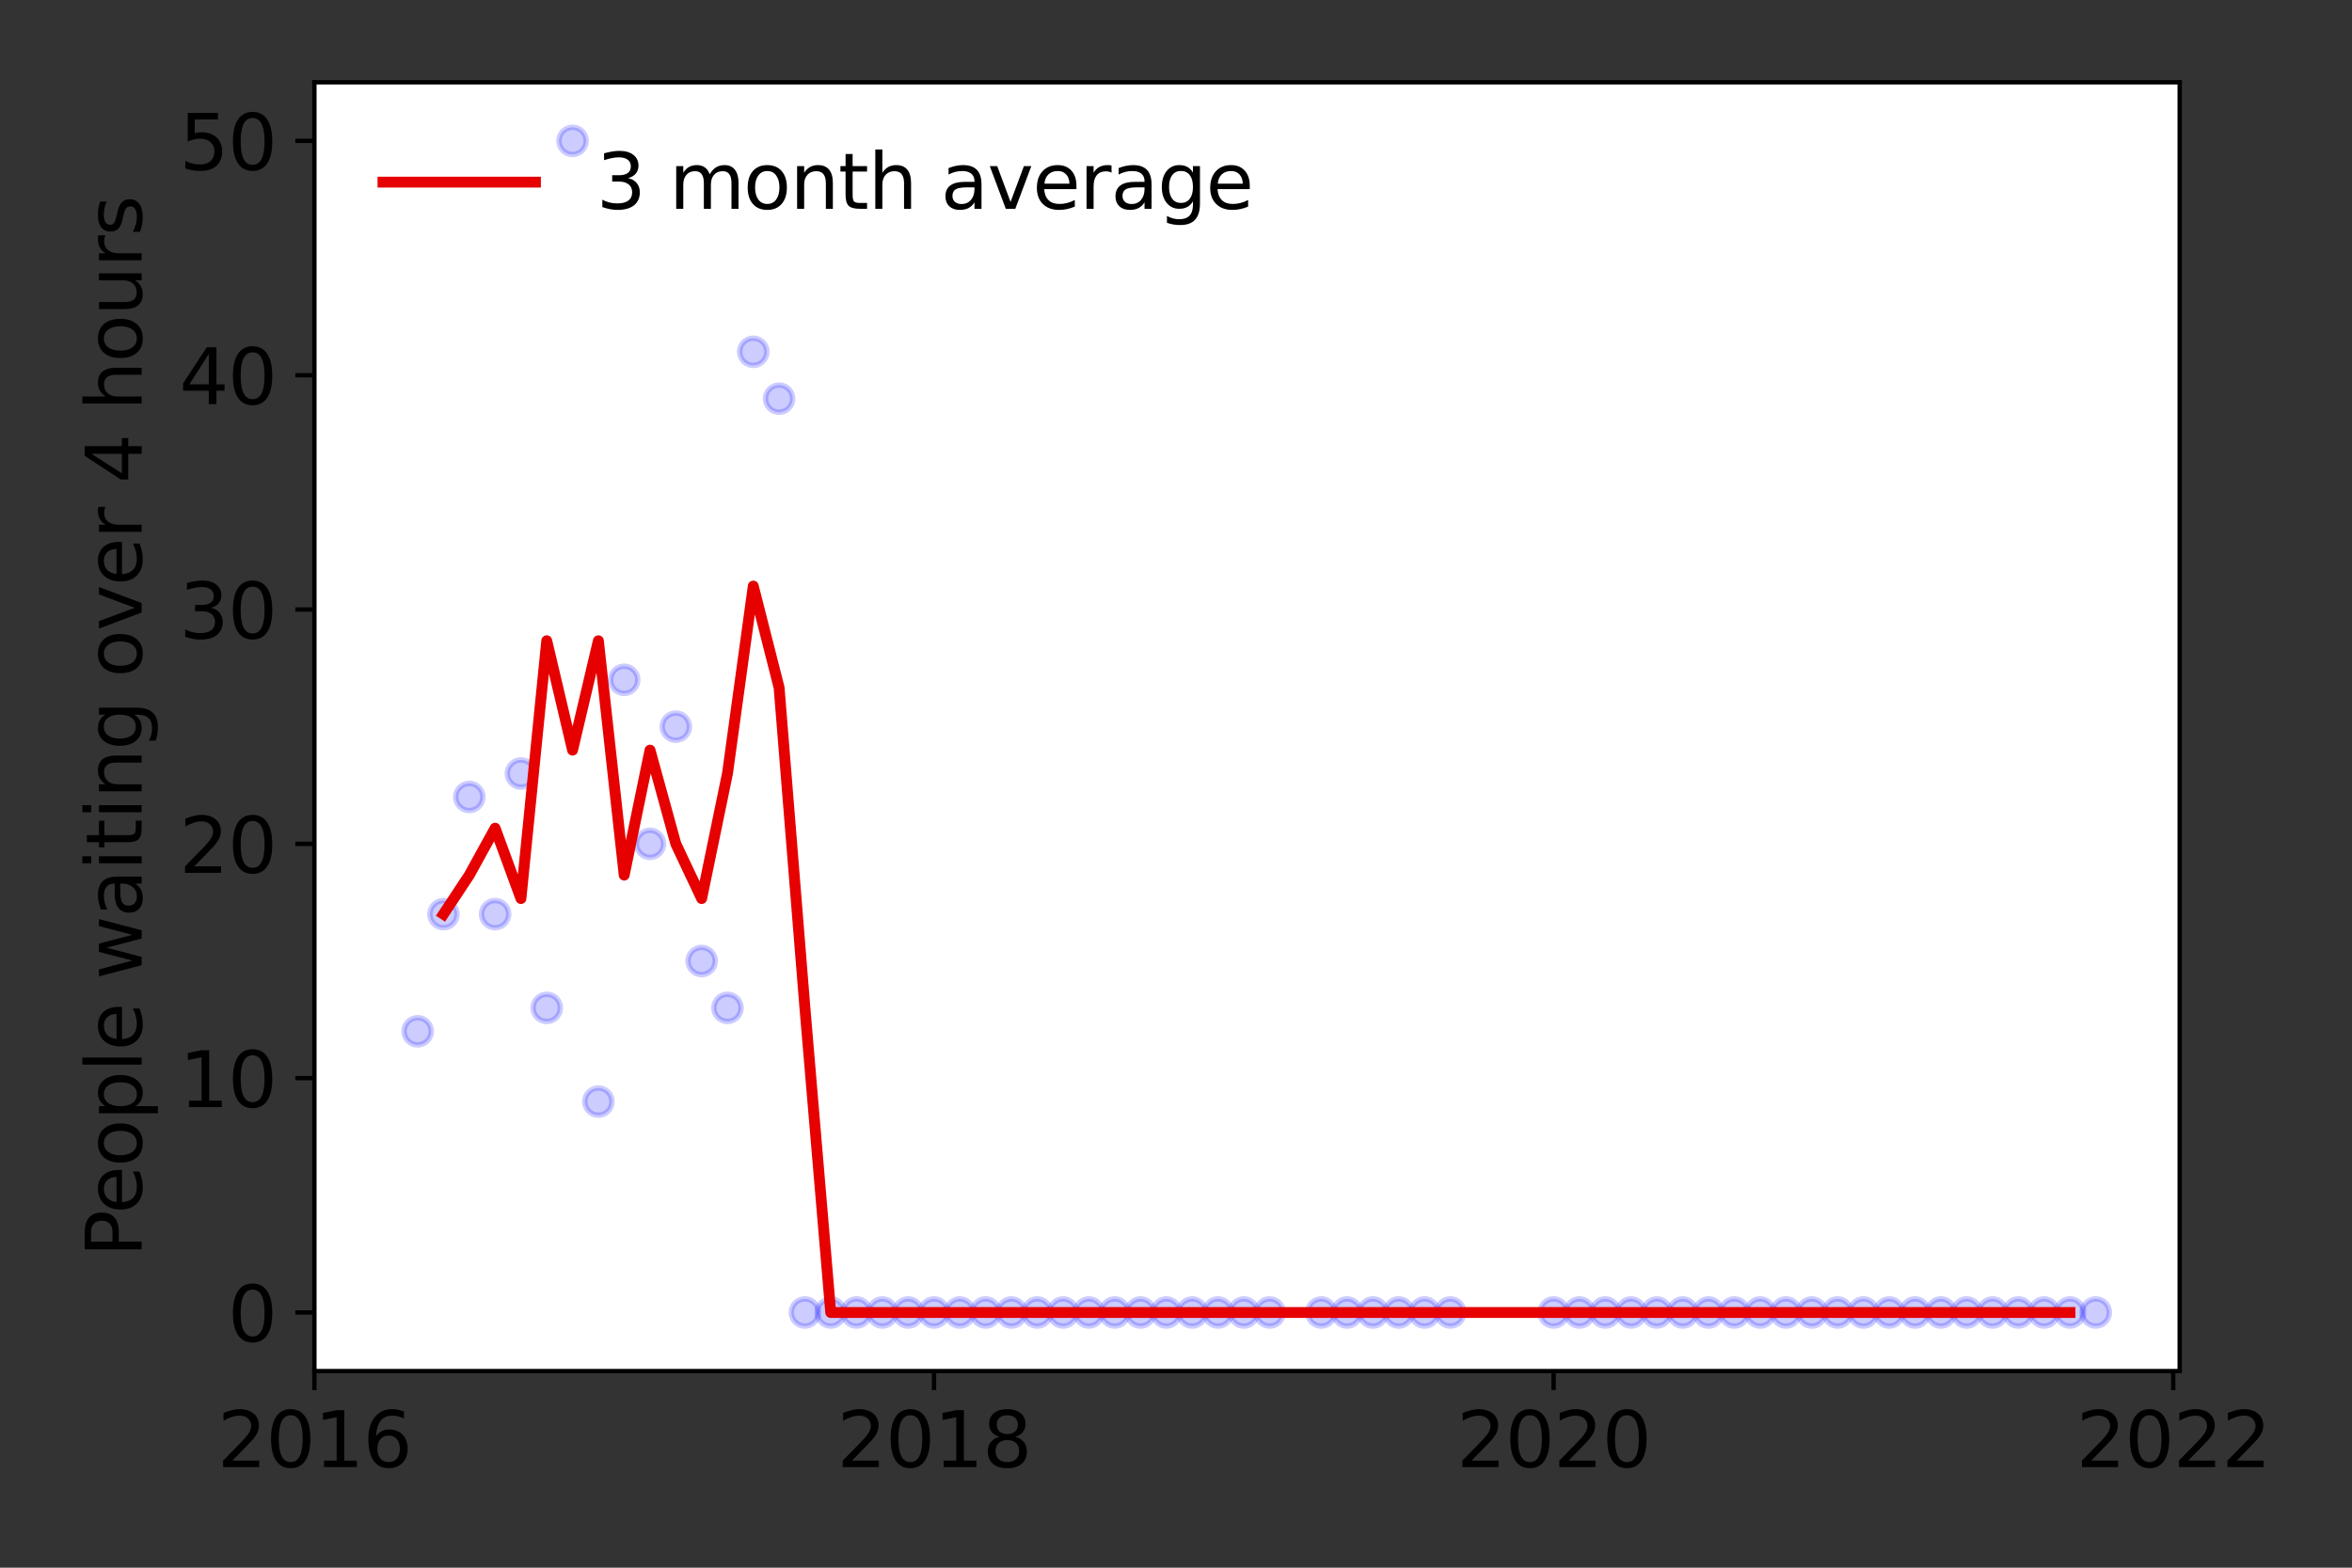 <?xml version="1.0" encoding="utf-8" standalone="no"?>
<!DOCTYPE svg PUBLIC "-//W3C//DTD SVG 1.1//EN"
  "http://www.w3.org/Graphics/SVG/1.1/DTD/svg11.dtd">
<svg height="288pt" version="1.1" viewBox="0 0 432 288" width="432pt" xmlns="http://www.w3.org/2000/svg" xmlns:xlink="http://www.w3.org/1999/xlink">
 <rect x="0" y="0" width="432" height="288" fill="#333333" stroke="none"/>
 <defs>
  <style type="text/css">*{stroke-linecap:butt;stroke-linejoin:round;}</style>
 </defs>
 <g id="figure_1">
  <g id="patch_1">
   <path d="M 0 288 
L 432 288 
L 432 0 
L 0 0 
z
" style="fill:none;"/>
  </g>
  <g id="axes_1">
   <g id="patch_2">
    <path d="M 57.745 251.88 
L 400.351 251.88 
L 400.351 15.12 
L 57.745 15.12 
z
" style="fill:#ffffff;"/>
   </g>
   <g id="matplotlib.axis_1">
    <g id="xtick_1">
     <g id="line2d_1">
      <defs>
       <path d="M 0 0 
L 0 3.5 
" id="m1663e49f77" style="stroke:#000000;stroke-width:0.8;"/>
      </defs>
      <g>
       <use style="stroke:#000000;stroke-width:0.8;" x="57.745" xlink:href="#m1663e49f77" y="251.88"/>
      </g>
     </g>
     <g id="text_1">
      <!-- 2016 -->
      <g transform="translate(39.93 269.518)scale(0.14 -0.14)">
       <defs>
        <path d="M 1228 531 
L 3431 531 
L 3431 0 
L 469 0 
L 469 531 
Q 828 903 1448 1529 
Q 2069 2156 2228 2338 
Q 2531 2678 2651 2914 
Q 2772 3150 2772 3378 
Q 2772 3750 2511 3984 
Q 2250 4219 1831 4219 
Q 1534 4219 1204 4116 
Q 875 4013 500 3803 
L 500 4441 
Q 881 4594 1212 4672 
Q 1544 4750 1819 4750 
Q 2544 4750 2975 4387 
Q 3406 4025 3406 3419 
Q 3406 3131 3298 2873 
Q 3191 2616 2906 2266 
Q 2828 2175 2409 1742 
Q 1991 1309 1228 531 
z
" id="DejaVuSans-32" transform="scale(0.016)"/>
        <path d="M 2034 4250 
Q 1547 4250 1301 3770 
Q 1056 3291 1056 2328 
Q 1056 1369 1301 889 
Q 1547 409 2034 409 
Q 2525 409 2770 889 
Q 3016 1369 3016 2328 
Q 3016 3291 2770 3770 
Q 2525 4250 2034 4250 
z
M 2034 4750 
Q 2819 4750 3233 4129 
Q 3647 3509 3647 2328 
Q 3647 1150 3233 529 
Q 2819 -91 2034 -91 
Q 1250 -91 836 529 
Q 422 1150 422 2328 
Q 422 3509 836 4129 
Q 1250 4750 2034 4750 
z
" id="DejaVuSans-30" transform="scale(0.016)"/>
        <path d="M 794 531 
L 1825 531 
L 1825 4091 
L 703 3866 
L 703 4441 
L 1819 4666 
L 2450 4666 
L 2450 531 
L 3481 531 
L 3481 0 
L 794 0 
L 794 531 
z
" id="DejaVuSans-31" transform="scale(0.016)"/>
        <path d="M 2113 2584 
Q 1688 2584 1439 2293 
Q 1191 2003 1191 1497 
Q 1191 994 1439 701 
Q 1688 409 2113 409 
Q 2538 409 2786 701 
Q 3034 994 3034 1497 
Q 3034 2003 2786 2293 
Q 2538 2584 2113 2584 
z
M 3366 4563 
L 3366 3988 
Q 3128 4100 2886 4159 
Q 2644 4219 2406 4219 
Q 1781 4219 1451 3797 
Q 1122 3375 1075 2522 
Q 1259 2794 1537 2939 
Q 1816 3084 2150 3084 
Q 2853 3084 3261 2657 
Q 3669 2231 3669 1497 
Q 3669 778 3244 343 
Q 2819 -91 2113 -91 
Q 1303 -91 875 529 
Q 447 1150 447 2328 
Q 447 3434 972 4092 
Q 1497 4750 2381 4750 
Q 2619 4750 2861 4703 
Q 3103 4656 3366 4563 
z
" id="DejaVuSans-36" transform="scale(0.016)"/>
       </defs>
       <use xlink:href="#DejaVuSans-32"/>
       <use x="63.623" xlink:href="#DejaVuSans-30"/>
       <use x="127.246" xlink:href="#DejaVuSans-31"/>
       <use x="190.869" xlink:href="#DejaVuSans-36"/>
      </g>
     </g>
    </g>
    <g id="xtick_2">
     <g id="line2d_2">
      <g>
       <use style="stroke:#000000;stroke-width:0.8;" x="171.552" xlink:href="#m1663e49f77" y="251.88"/>
      </g>
     </g>
     <g id="text_2">
      <!-- 2018 -->
      <g transform="translate(153.737 269.518)scale(0.14 -0.14)">
       <defs>
        <path d="M 2034 2216 
Q 1584 2216 1326 1975 
Q 1069 1734 1069 1313 
Q 1069 891 1326 650 
Q 1584 409 2034 409 
Q 2484 409 2743 651 
Q 3003 894 3003 1313 
Q 3003 1734 2745 1975 
Q 2488 2216 2034 2216 
z
M 1403 2484 
Q 997 2584 770 2862 
Q 544 3141 544 3541 
Q 544 4100 942 4425 
Q 1341 4750 2034 4750 
Q 2731 4750 3128 4425 
Q 3525 4100 3525 3541 
Q 3525 3141 3298 2862 
Q 3072 2584 2669 2484 
Q 3125 2378 3379 2068 
Q 3634 1759 3634 1313 
Q 3634 634 3220 271 
Q 2806 -91 2034 -91 
Q 1263 -91 848 271 
Q 434 634 434 1313 
Q 434 1759 690 2068 
Q 947 2378 1403 2484 
z
M 1172 3481 
Q 1172 3119 1398 2916 
Q 1625 2713 2034 2713 
Q 2441 2713 2670 2916 
Q 2900 3119 2900 3481 
Q 2900 3844 2670 4047 
Q 2441 4250 2034 4250 
Q 1625 4250 1398 4047 
Q 1172 3844 1172 3481 
z
" id="DejaVuSans-38" transform="scale(0.016)"/>
       </defs>
       <use xlink:href="#DejaVuSans-32"/>
       <use x="63.623" xlink:href="#DejaVuSans-30"/>
       <use x="127.246" xlink:href="#DejaVuSans-31"/>
       <use x="190.869" xlink:href="#DejaVuSans-38"/>
      </g>
     </g>
    </g>
    <g id="xtick_3">
     <g id="line2d_3">
      <g>
       <use style="stroke:#000000;stroke-width:0.8;" x="285.359" xlink:href="#m1663e49f77" y="251.88"/>
      </g>
     </g>
     <g id="text_3">
      <!-- 2020 -->
      <g transform="translate(267.544 269.518)scale(0.14 -0.14)">
       <use xlink:href="#DejaVuSans-32"/>
       <use x="63.623" xlink:href="#DejaVuSans-30"/>
       <use x="127.246" xlink:href="#DejaVuSans-32"/>
       <use x="190.869" xlink:href="#DejaVuSans-30"/>
      </g>
     </g>
    </g>
    <g id="xtick_4">
     <g id="line2d_4">
      <g>
       <use style="stroke:#000000;stroke-width:0.8;" x="399.165" xlink:href="#m1663e49f77" y="251.88"/>
      </g>
     </g>
     <g id="text_4">
      <!-- 2022 -->
      <g transform="translate(381.35 269.518)scale(0.14 -0.14)">
       <use xlink:href="#DejaVuSans-32"/>
       <use x="63.623" xlink:href="#DejaVuSans-30"/>
       <use x="127.246" xlink:href="#DejaVuSans-32"/>
       <use x="190.869" xlink:href="#DejaVuSans-32"/>
      </g>
     </g>
    </g>
   </g>
   <g id="matplotlib.axis_2">
    <g id="ytick_1">
     <g id="line2d_5">
      <defs>
       <path d="M 0 0 
L -3.5 0 
" id="mc067709b48" style="stroke:#000000;stroke-width:0.8;"/>
      </defs>
      <g>
       <use style="stroke:#000000;stroke-width:0.8;" x="57.745" xlink:href="#mc067709b48" y="241.118"/>
      </g>
     </g>
     <g id="text_5">
      <!-- 0 -->
      <g transform="translate(41.837 246.437)scale(0.14 -0.14)">
       <use xlink:href="#DejaVuSans-30"/>
      </g>
     </g>
    </g>
    <g id="ytick_2">
     <g id="line2d_6">
      <g>
       <use style="stroke:#000000;stroke-width:0.8;" x="57.745" xlink:href="#mc067709b48" y="198.071"/>
      </g>
     </g>
     <g id="text_6">
      <!-- 10 -->
      <g transform="translate(32.93 203.39)scale(0.14 -0.14)">
       <use xlink:href="#DejaVuSans-31"/>
       <use x="63.623" xlink:href="#DejaVuSans-30"/>
      </g>
     </g>
    </g>
    <g id="ytick_3">
     <g id="line2d_7">
      <g>
       <use style="stroke:#000000;stroke-width:0.8;" x="57.745" xlink:href="#mc067709b48" y="155.024"/>
      </g>
     </g>
     <g id="text_7">
      <!-- 20 -->
      <g transform="translate(32.93 160.343)scale(0.14 -0.14)">
       <use xlink:href="#DejaVuSans-32"/>
       <use x="63.623" xlink:href="#DejaVuSans-30"/>
      </g>
     </g>
    </g>
    <g id="ytick_4">
     <g id="line2d_8">
      <g>
       <use style="stroke:#000000;stroke-width:0.8;" x="57.745" xlink:href="#mc067709b48" y="111.976"/>
      </g>
     </g>
     <g id="text_8">
      <!-- 30 -->
      <g transform="translate(32.93 117.295)scale(0.14 -0.14)">
       <defs>
        <path d="M 2597 2516 
Q 3050 2419 3304 2112 
Q 3559 1806 3559 1356 
Q 3559 666 3084 287 
Q 2609 -91 1734 -91 
Q 1441 -91 1130 -33 
Q 819 25 488 141 
L 488 750 
Q 750 597 1062 519 
Q 1375 441 1716 441 
Q 2309 441 2620 675 
Q 2931 909 2931 1356 
Q 2931 1769 2642 2001 
Q 2353 2234 1838 2234 
L 1294 2234 
L 1294 2753 
L 1863 2753 
Q 2328 2753 2575 2939 
Q 2822 3125 2822 3475 
Q 2822 3834 2567 4026 
Q 2313 4219 1838 4219 
Q 1578 4219 1281 4162 
Q 984 4106 628 3988 
L 628 4550 
Q 988 4650 1302 4700 
Q 1616 4750 1894 4750 
Q 2613 4750 3031 4423 
Q 3450 4097 3450 3541 
Q 3450 3153 3228 2886 
Q 3006 2619 2597 2516 
z
" id="DejaVuSans-33" transform="scale(0.016)"/>
       </defs>
       <use xlink:href="#DejaVuSans-33"/>
       <use x="63.623" xlink:href="#DejaVuSans-30"/>
      </g>
     </g>
    </g>
    <g id="ytick_5">
     <g id="line2d_9">
      <g>
       <use style="stroke:#000000;stroke-width:0.8;" x="57.745" xlink:href="#mc067709b48" y="68.929"/>
      </g>
     </g>
     <g id="text_9">
      <!-- 40 -->
      <g transform="translate(32.93 74.248)scale(0.14 -0.14)">
       <defs>
        <path d="M 2419 4116 
L 825 1625 
L 2419 1625 
L 2419 4116 
z
M 2253 4666 
L 3047 4666 
L 3047 1625 
L 3713 1625 
L 3713 1100 
L 3047 1100 
L 3047 0 
L 2419 0 
L 2419 1100 
L 313 1100 
L 313 1709 
L 2253 4666 
z
" id="DejaVuSans-34" transform="scale(0.016)"/>
       </defs>
       <use xlink:href="#DejaVuSans-34"/>
       <use x="63.623" xlink:href="#DejaVuSans-30"/>
      </g>
     </g>
    </g>
    <g id="ytick_6">
     <g id="line2d_10">
      <g>
       <use style="stroke:#000000;stroke-width:0.8;" x="57.745" xlink:href="#mc067709b48" y="25.882"/>
      </g>
     </g>
     <g id="text_10">
      <!-- 50 -->
      <g transform="translate(32.93 31.201)scale(0.14 -0.14)">
       <defs>
        <path d="M 691 4666 
L 3169 4666 
L 3169 4134 
L 1269 4134 
L 1269 2991 
Q 1406 3038 1543 3061 
Q 1681 3084 1819 3084 
Q 2600 3084 3056 2656 
Q 3513 2228 3513 1497 
Q 3513 744 3044 326 
Q 2575 -91 1722 -91 
Q 1428 -91 1123 -41 
Q 819 9 494 109 
L 494 744 
Q 775 591 1075 516 
Q 1375 441 1709 441 
Q 2250 441 2565 725 
Q 2881 1009 2881 1497 
Q 2881 1984 2565 2268 
Q 2250 2553 1709 2553 
Q 1456 2553 1204 2497 
Q 953 2441 691 2322 
L 691 4666 
z
" id="DejaVuSans-35" transform="scale(0.016)"/>
       </defs>
       <use xlink:href="#DejaVuSans-35"/>
       <use x="63.623" xlink:href="#DejaVuSans-30"/>
      </g>
     </g>
    </g>
    <g id="text_11">
     <!-- People waiting over 4 hours -->
     <g transform="translate(26.018 230.925)rotate(-90)scale(0.14 -0.14)">
      <defs>
       <path d="M 1259 4147 
L 1259 2394 
L 2053 2394 
Q 2494 2394 2734 2622 
Q 2975 2850 2975 3272 
Q 2975 3691 2734 3919 
Q 2494 4147 2053 4147 
L 1259 4147 
z
M 628 4666 
L 2053 4666 
Q 2838 4666 3239 4311 
Q 3641 3956 3641 3272 
Q 3641 2581 3239 2228 
Q 2838 1875 2053 1875 
L 1259 1875 
L 1259 0 
L 628 0 
L 628 4666 
z
" id="DejaVuSans-50" transform="scale(0.016)"/>
       <path d="M 3597 1894 
L 3597 1613 
L 953 1613 
Q 991 1019 1311 708 
Q 1631 397 2203 397 
Q 2534 397 2845 478 
Q 3156 559 3463 722 
L 3463 178 
Q 3153 47 2828 -22 
Q 2503 -91 2169 -91 
Q 1331 -91 842 396 
Q 353 884 353 1716 
Q 353 2575 817 3079 
Q 1281 3584 2069 3584 
Q 2775 3584 3186 3129 
Q 3597 2675 3597 1894 
z
M 3022 2063 
Q 3016 2534 2758 2815 
Q 2500 3097 2075 3097 
Q 1594 3097 1305 2825 
Q 1016 2553 972 2059 
L 3022 2063 
z
" id="DejaVuSans-65" transform="scale(0.016)"/>
       <path d="M 1959 3097 
Q 1497 3097 1228 2736 
Q 959 2375 959 1747 
Q 959 1119 1226 758 
Q 1494 397 1959 397 
Q 2419 397 2687 759 
Q 2956 1122 2956 1747 
Q 2956 2369 2687 2733 
Q 2419 3097 1959 3097 
z
M 1959 3584 
Q 2709 3584 3137 3096 
Q 3566 2609 3566 1747 
Q 3566 888 3137 398 
Q 2709 -91 1959 -91 
Q 1206 -91 779 398 
Q 353 888 353 1747 
Q 353 2609 779 3096 
Q 1206 3584 1959 3584 
z
" id="DejaVuSans-6f" transform="scale(0.016)"/>
       <path d="M 1159 525 
L 1159 -1331 
L 581 -1331 
L 581 3500 
L 1159 3500 
L 1159 2969 
Q 1341 3281 1617 3432 
Q 1894 3584 2278 3584 
Q 2916 3584 3314 3078 
Q 3713 2572 3713 1747 
Q 3713 922 3314 415 
Q 2916 -91 2278 -91 
Q 1894 -91 1617 61 
Q 1341 213 1159 525 
z
M 3116 1747 
Q 3116 2381 2855 2742 
Q 2594 3103 2138 3103 
Q 1681 3103 1420 2742 
Q 1159 2381 1159 1747 
Q 1159 1113 1420 752 
Q 1681 391 2138 391 
Q 2594 391 2855 752 
Q 3116 1113 3116 1747 
z
" id="DejaVuSans-70" transform="scale(0.016)"/>
       <path d="M 603 4863 
L 1178 4863 
L 1178 0 
L 603 0 
L 603 4863 
z
" id="DejaVuSans-6c" transform="scale(0.016)"/>
       <path id="DejaVuSans-20" transform="scale(0.016)"/>
       <path d="M 269 3500 
L 844 3500 
L 1563 769 
L 2278 3500 
L 2956 3500 
L 3675 769 
L 4391 3500 
L 4966 3500 
L 4050 0 
L 3372 0 
L 2619 2869 
L 1863 0 
L 1184 0 
L 269 3500 
z
" id="DejaVuSans-77" transform="scale(0.016)"/>
       <path d="M 2194 1759 
Q 1497 1759 1228 1600 
Q 959 1441 959 1056 
Q 959 750 1161 570 
Q 1363 391 1709 391 
Q 2188 391 2477 730 
Q 2766 1069 2766 1631 
L 2766 1759 
L 2194 1759 
z
M 3341 1997 
L 3341 0 
L 2766 0 
L 2766 531 
Q 2569 213 2275 61 
Q 1981 -91 1556 -91 
Q 1019 -91 701 211 
Q 384 513 384 1019 
Q 384 1609 779 1909 
Q 1175 2209 1959 2209 
L 2766 2209 
L 2766 2266 
Q 2766 2663 2505 2880 
Q 2244 3097 1772 3097 
Q 1472 3097 1187 3025 
Q 903 2953 641 2809 
L 641 3341 
Q 956 3463 1253 3523 
Q 1550 3584 1831 3584 
Q 2591 3584 2966 3190 
Q 3341 2797 3341 1997 
z
" id="DejaVuSans-61" transform="scale(0.016)"/>
       <path d="M 603 3500 
L 1178 3500 
L 1178 0 
L 603 0 
L 603 3500 
z
M 603 4863 
L 1178 4863 
L 1178 4134 
L 603 4134 
L 603 4863 
z
" id="DejaVuSans-69" transform="scale(0.016)"/>
       <path d="M 1172 4494 
L 1172 3500 
L 2356 3500 
L 2356 3053 
L 1172 3053 
L 1172 1153 
Q 1172 725 1289 603 
Q 1406 481 1766 481 
L 2356 481 
L 2356 0 
L 1766 0 
Q 1100 0 847 248 
Q 594 497 594 1153 
L 594 3053 
L 172 3053 
L 172 3500 
L 594 3500 
L 594 4494 
L 1172 4494 
z
" id="DejaVuSans-74" transform="scale(0.016)"/>
       <path d="M 3513 2113 
L 3513 0 
L 2938 0 
L 2938 2094 
Q 2938 2591 2744 2837 
Q 2550 3084 2163 3084 
Q 1697 3084 1428 2787 
Q 1159 2491 1159 1978 
L 1159 0 
L 581 0 
L 581 3500 
L 1159 3500 
L 1159 2956 
Q 1366 3272 1645 3428 
Q 1925 3584 2291 3584 
Q 2894 3584 3203 3211 
Q 3513 2838 3513 2113 
z
" id="DejaVuSans-6e" transform="scale(0.016)"/>
       <path d="M 2906 1791 
Q 2906 2416 2648 2759 
Q 2391 3103 1925 3103 
Q 1463 3103 1205 2759 
Q 947 2416 947 1791 
Q 947 1169 1205 825 
Q 1463 481 1925 481 
Q 2391 481 2648 825 
Q 2906 1169 2906 1791 
z
M 3481 434 
Q 3481 -459 3084 -895 
Q 2688 -1331 1869 -1331 
Q 1566 -1331 1297 -1286 
Q 1028 -1241 775 -1147 
L 775 -588 
Q 1028 -725 1275 -790 
Q 1522 -856 1778 -856 
Q 2344 -856 2625 -561 
Q 2906 -266 2906 331 
L 2906 616 
Q 2728 306 2450 153 
Q 2172 0 1784 0 
Q 1141 0 747 490 
Q 353 981 353 1791 
Q 353 2603 747 3093 
Q 1141 3584 1784 3584 
Q 2172 3584 2450 3431 
Q 2728 3278 2906 2969 
L 2906 3500 
L 3481 3500 
L 3481 434 
z
" id="DejaVuSans-67" transform="scale(0.016)"/>
       <path d="M 191 3500 
L 800 3500 
L 1894 563 
L 2988 3500 
L 3597 3500 
L 2284 0 
L 1503 0 
L 191 3500 
z
" id="DejaVuSans-76" transform="scale(0.016)"/>
       <path d="M 2631 2963 
Q 2534 3019 2420 3045 
Q 2306 3072 2169 3072 
Q 1681 3072 1420 2755 
Q 1159 2438 1159 1844 
L 1159 0 
L 581 0 
L 581 3500 
L 1159 3500 
L 1159 2956 
Q 1341 3275 1631 3429 
Q 1922 3584 2338 3584 
Q 2397 3584 2469 3576 
Q 2541 3569 2628 3553 
L 2631 2963 
z
" id="DejaVuSans-72" transform="scale(0.016)"/>
       <path d="M 3513 2113 
L 3513 0 
L 2938 0 
L 2938 2094 
Q 2938 2591 2744 2837 
Q 2550 3084 2163 3084 
Q 1697 3084 1428 2787 
Q 1159 2491 1159 1978 
L 1159 0 
L 581 0 
L 581 4863 
L 1159 4863 
L 1159 2956 
Q 1366 3272 1645 3428 
Q 1925 3584 2291 3584 
Q 2894 3584 3203 3211 
Q 3513 2838 3513 2113 
z
" id="DejaVuSans-68" transform="scale(0.016)"/>
       <path d="M 544 1381 
L 544 3500 
L 1119 3500 
L 1119 1403 
Q 1119 906 1312 657 
Q 1506 409 1894 409 
Q 2359 409 2629 706 
Q 2900 1003 2900 1516 
L 2900 3500 
L 3475 3500 
L 3475 0 
L 2900 0 
L 2900 538 
Q 2691 219 2414 64 
Q 2138 -91 1772 -91 
Q 1169 -91 856 284 
Q 544 659 544 1381 
z
M 1991 3584 
L 1991 3584 
z
" id="DejaVuSans-75" transform="scale(0.016)"/>
       <path d="M 2834 3397 
L 2834 2853 
Q 2591 2978 2328 3040 
Q 2066 3103 1784 3103 
Q 1356 3103 1142 2972 
Q 928 2841 928 2578 
Q 928 2378 1081 2264 
Q 1234 2150 1697 2047 
L 1894 2003 
Q 2506 1872 2764 1633 
Q 3022 1394 3022 966 
Q 3022 478 2636 193 
Q 2250 -91 1575 -91 
Q 1294 -91 989 -36 
Q 684 19 347 128 
L 347 722 
Q 666 556 975 473 
Q 1284 391 1588 391 
Q 1994 391 2212 530 
Q 2431 669 2431 922 
Q 2431 1156 2273 1281 
Q 2116 1406 1581 1522 
L 1381 1569 
Q 847 1681 609 1914 
Q 372 2147 372 2553 
Q 372 3047 722 3315 
Q 1072 3584 1716 3584 
Q 2034 3584 2315 3537 
Q 2597 3491 2834 3397 
z
" id="DejaVuSans-73" transform="scale(0.016)"/>
      </defs>
      <use xlink:href="#DejaVuSans-50"/>
      <use x="56.678" xlink:href="#DejaVuSans-65"/>
      <use x="118.201" xlink:href="#DejaVuSans-6f"/>
      <use x="179.383" xlink:href="#DejaVuSans-70"/>
      <use x="242.859" xlink:href="#DejaVuSans-6c"/>
      <use x="270.643" xlink:href="#DejaVuSans-65"/>
      <use x="332.166" xlink:href="#DejaVuSans-20"/>
      <use x="363.953" xlink:href="#DejaVuSans-77"/>
      <use x="445.74" xlink:href="#DejaVuSans-61"/>
      <use x="507.02" xlink:href="#DejaVuSans-69"/>
      <use x="534.803" xlink:href="#DejaVuSans-74"/>
      <use x="574.012" xlink:href="#DejaVuSans-69"/>
      <use x="601.795" xlink:href="#DejaVuSans-6e"/>
      <use x="665.174" xlink:href="#DejaVuSans-67"/>
      <use x="728.65" xlink:href="#DejaVuSans-20"/>
      <use x="760.438" xlink:href="#DejaVuSans-6f"/>
      <use x="821.619" xlink:href="#DejaVuSans-76"/>
      <use x="880.799" xlink:href="#DejaVuSans-65"/>
      <use x="942.322" xlink:href="#DejaVuSans-72"/>
      <use x="983.436" xlink:href="#DejaVuSans-20"/>
      <use x="1015.223" xlink:href="#DejaVuSans-34"/>
      <use x="1078.846" xlink:href="#DejaVuSans-20"/>
      <use x="1110.633" xlink:href="#DejaVuSans-68"/>
      <use x="1174.012" xlink:href="#DejaVuSans-6f"/>
      <use x="1235.193" xlink:href="#DejaVuSans-75"/>
      <use x="1298.572" xlink:href="#DejaVuSans-72"/>
      <use x="1339.686" xlink:href="#DejaVuSans-73"/>
     </g>
    </g>
   </g>
   <g id="line2d_11">
    <defs>
     <path d="M 0 2.5 
C 0.663 2.5 1.299 2.237 1.768 1.768 
C 2.237 1.299 2.5 0.663 2.5 0 
C 2.5 -0.663 2.237 -1.299 1.768 -1.768 
C 1.299 -2.237 0.663 -2.5 0 -2.5 
C -0.663 -2.5 -1.299 -2.237 -1.768 -1.768 
C -2.237 -1.299 -2.5 -0.663 -2.5 0 
C -2.5 0.663 -2.237 1.299 -1.768 1.768 
C -1.299 2.237 -0.663 2.5 0 2.5 
z
" id="m8b87768503" style="stroke:#0000ff;stroke-opacity:0.2;"/>
    </defs>
    <g clip-path="url(#pd687c8df03)">
     <use style="fill:#0000ff;fill-opacity:0.2;stroke:#0000ff;stroke-opacity:0.2;" x="384.94" xlink:href="#m8b87768503" y="241.118"/>
     <use style="fill:#0000ff;fill-opacity:0.2;stroke:#0000ff;stroke-opacity:0.2;" x="380.198" xlink:href="#m8b87768503" y="241.118"/>
     <use style="fill:#0000ff;fill-opacity:0.2;stroke:#0000ff;stroke-opacity:0.2;" x="375.456" xlink:href="#m8b87768503" y="241.118"/>
     <use style="fill:#0000ff;fill-opacity:0.2;stroke:#0000ff;stroke-opacity:0.2;" x="370.714" xlink:href="#m8b87768503" y="241.118"/>
     <use style="fill:#0000ff;fill-opacity:0.2;stroke:#0000ff;stroke-opacity:0.2;" x="365.972" xlink:href="#m8b87768503" y="241.118"/>
     <use style="fill:#0000ff;fill-opacity:0.2;stroke:#0000ff;stroke-opacity:0.2;" x="361.23" xlink:href="#m8b87768503" y="241.118"/>
     <use style="fill:#0000ff;fill-opacity:0.2;stroke:#0000ff;stroke-opacity:0.2;" x="356.488" xlink:href="#m8b87768503" y="241.118"/>
     <use style="fill:#0000ff;fill-opacity:0.2;stroke:#0000ff;stroke-opacity:0.2;" x="351.746" xlink:href="#m8b87768503" y="241.118"/>
     <use style="fill:#0000ff;fill-opacity:0.2;stroke:#0000ff;stroke-opacity:0.2;" x="347.004" xlink:href="#m8b87768503" y="241.118"/>
     <use style="fill:#0000ff;fill-opacity:0.2;stroke:#0000ff;stroke-opacity:0.2;" x="342.262" xlink:href="#m8b87768503" y="241.118"/>
     <use style="fill:#0000ff;fill-opacity:0.2;stroke:#0000ff;stroke-opacity:0.2;" x="337.52" xlink:href="#m8b87768503" y="241.118"/>
     <use style="fill:#0000ff;fill-opacity:0.2;stroke:#0000ff;stroke-opacity:0.2;" x="332.778" xlink:href="#m8b87768503" y="241.118"/>
     <use style="fill:#0000ff;fill-opacity:0.2;stroke:#0000ff;stroke-opacity:0.2;" x="328.036" xlink:href="#m8b87768503" y="241.118"/>
     <use style="fill:#0000ff;fill-opacity:0.2;stroke:#0000ff;stroke-opacity:0.2;" x="323.294" xlink:href="#m8b87768503" y="241.118"/>
     <use style="fill:#0000ff;fill-opacity:0.2;stroke:#0000ff;stroke-opacity:0.2;" x="318.552" xlink:href="#m8b87768503" y="241.118"/>
     <use style="fill:#0000ff;fill-opacity:0.2;stroke:#0000ff;stroke-opacity:0.2;" x="313.81" xlink:href="#m8b87768503" y="241.118"/>
     <use style="fill:#0000ff;fill-opacity:0.2;stroke:#0000ff;stroke-opacity:0.2;" x="309.068" xlink:href="#m8b87768503" y="241.118"/>
     <use style="fill:#0000ff;fill-opacity:0.2;stroke:#0000ff;stroke-opacity:0.2;" x="304.326" xlink:href="#m8b87768503" y="241.118"/>
     <use style="fill:#0000ff;fill-opacity:0.2;stroke:#0000ff;stroke-opacity:0.2;" x="299.585" xlink:href="#m8b87768503" y="241.118"/>
     <use style="fill:#0000ff;fill-opacity:0.2;stroke:#0000ff;stroke-opacity:0.2;" x="294.843" xlink:href="#m8b87768503" y="241.118"/>
     <use style="fill:#0000ff;fill-opacity:0.2;stroke:#0000ff;stroke-opacity:0.2;" x="290.101" xlink:href="#m8b87768503" y="241.118"/>
     <use style="fill:#0000ff;fill-opacity:0.2;stroke:#0000ff;stroke-opacity:0.2;" x="285.359" xlink:href="#m8b87768503" y="241.118"/>
     <use style="fill:#0000ff;fill-opacity:0.2;stroke:#0000ff;stroke-opacity:0.2;" x="266.391" xlink:href="#m8b87768503" y="241.118"/>
     <use style="fill:#0000ff;fill-opacity:0.2;stroke:#0000ff;stroke-opacity:0.2;" x="261.649" xlink:href="#m8b87768503" y="241.118"/>
     <use style="fill:#0000ff;fill-opacity:0.2;stroke:#0000ff;stroke-opacity:0.2;" x="256.907" xlink:href="#m8b87768503" y="241.118"/>
     <use style="fill:#0000ff;fill-opacity:0.2;stroke:#0000ff;stroke-opacity:0.2;" x="252.165" xlink:href="#m8b87768503" y="241.118"/>
     <use style="fill:#0000ff;fill-opacity:0.2;stroke:#0000ff;stroke-opacity:0.2;" x="247.423" xlink:href="#m8b87768503" y="241.118"/>
     <use style="fill:#0000ff;fill-opacity:0.2;stroke:#0000ff;stroke-opacity:0.2;" x="242.681" xlink:href="#m8b87768503" y="241.118"/>
     <use style="fill:#0000ff;fill-opacity:0.2;stroke:#0000ff;stroke-opacity:0.2;" x="233.197" xlink:href="#m8b87768503" y="241.118"/>
     <use style="fill:#0000ff;fill-opacity:0.2;stroke:#0000ff;stroke-opacity:0.2;" x="228.455" xlink:href="#m8b87768503" y="241.118"/>
     <use style="fill:#0000ff;fill-opacity:0.2;stroke:#0000ff;stroke-opacity:0.2;" x="223.713" xlink:href="#m8b87768503" y="241.118"/>
     <use style="fill:#0000ff;fill-opacity:0.2;stroke:#0000ff;stroke-opacity:0.2;" x="218.971" xlink:href="#m8b87768503" y="241.118"/>
     <use style="fill:#0000ff;fill-opacity:0.2;stroke:#0000ff;stroke-opacity:0.2;" x="214.229" xlink:href="#m8b87768503" y="241.118"/>
     <use style="fill:#0000ff;fill-opacity:0.2;stroke:#0000ff;stroke-opacity:0.2;" x="209.487" xlink:href="#m8b87768503" y="241.118"/>
     <use style="fill:#0000ff;fill-opacity:0.2;stroke:#0000ff;stroke-opacity:0.2;" x="204.745" xlink:href="#m8b87768503" y="241.118"/>
     <use style="fill:#0000ff;fill-opacity:0.2;stroke:#0000ff;stroke-opacity:0.2;" x="200.004" xlink:href="#m8b87768503" y="241.118"/>
     <use style="fill:#0000ff;fill-opacity:0.2;stroke:#0000ff;stroke-opacity:0.2;" x="195.262" xlink:href="#m8b87768503" y="241.118"/>
     <use style="fill:#0000ff;fill-opacity:0.2;stroke:#0000ff;stroke-opacity:0.2;" x="190.52" xlink:href="#m8b87768503" y="241.118"/>
     <use style="fill:#0000ff;fill-opacity:0.2;stroke:#0000ff;stroke-opacity:0.2;" x="185.778" xlink:href="#m8b87768503" y="241.118"/>
     <use style="fill:#0000ff;fill-opacity:0.2;stroke:#0000ff;stroke-opacity:0.2;" x="181.036" xlink:href="#m8b87768503" y="241.118"/>
     <use style="fill:#0000ff;fill-opacity:0.2;stroke:#0000ff;stroke-opacity:0.2;" x="176.294" xlink:href="#m8b87768503" y="241.118"/>
     <use style="fill:#0000ff;fill-opacity:0.2;stroke:#0000ff;stroke-opacity:0.2;" x="171.552" xlink:href="#m8b87768503" y="241.118"/>
     <use style="fill:#0000ff;fill-opacity:0.2;stroke:#0000ff;stroke-opacity:0.2;" x="166.81" xlink:href="#m8b87768503" y="241.118"/>
     <use style="fill:#0000ff;fill-opacity:0.2;stroke:#0000ff;stroke-opacity:0.2;" x="162.068" xlink:href="#m8b87768503" y="241.118"/>
     <use style="fill:#0000ff;fill-opacity:0.2;stroke:#0000ff;stroke-opacity:0.2;" x="157.326" xlink:href="#m8b87768503" y="241.118"/>
     <use style="fill:#0000ff;fill-opacity:0.2;stroke:#0000ff;stroke-opacity:0.2;" x="152.584" xlink:href="#m8b87768503" y="241.118"/>
     <use style="fill:#0000ff;fill-opacity:0.2;stroke:#0000ff;stroke-opacity:0.2;" x="147.842" xlink:href="#m8b87768503" y="241.118"/>
     <use style="fill:#0000ff;fill-opacity:0.2;stroke:#0000ff;stroke-opacity:0.2;" x="143.1" xlink:href="#m8b87768503" y="73.234"/>
     <use style="fill:#0000ff;fill-opacity:0.2;stroke:#0000ff;stroke-opacity:0.2;" x="138.358" xlink:href="#m8b87768503" y="64.624"/>
     <use style="fill:#0000ff;fill-opacity:0.2;stroke:#0000ff;stroke-opacity:0.2;" x="133.616" xlink:href="#m8b87768503" y="185.157"/>
     <use style="fill:#0000ff;fill-opacity:0.2;stroke:#0000ff;stroke-opacity:0.2;" x="128.874" xlink:href="#m8b87768503" y="176.547"/>
     <use style="fill:#0000ff;fill-opacity:0.2;stroke:#0000ff;stroke-opacity:0.2;" x="124.132" xlink:href="#m8b87768503" y="133.5"/>
     <use style="fill:#0000ff;fill-opacity:0.2;stroke:#0000ff;stroke-opacity:0.2;" x="119.39" xlink:href="#m8b87768503" y="155.024"/>
     <use style="fill:#0000ff;fill-opacity:0.2;stroke:#0000ff;stroke-opacity:0.2;" x="114.648" xlink:href="#m8b87768503" y="124.891"/>
     <use style="fill:#0000ff;fill-opacity:0.2;stroke:#0000ff;stroke-opacity:0.2;" x="109.906" xlink:href="#m8b87768503" y="202.376"/>
     <use style="fill:#0000ff;fill-opacity:0.2;stroke:#0000ff;stroke-opacity:0.2;" x="105.165" xlink:href="#m8b87768503" y="25.882"/>
     <use style="fill:#0000ff;fill-opacity:0.2;stroke:#0000ff;stroke-opacity:0.2;" x="100.423" xlink:href="#m8b87768503" y="185.157"/>
     <use style="fill:#0000ff;fill-opacity:0.2;stroke:#0000ff;stroke-opacity:0.2;" x="95.681" xlink:href="#m8b87768503" y="142.109"/>
     <use style="fill:#0000ff;fill-opacity:0.2;stroke:#0000ff;stroke-opacity:0.2;" x="90.939" xlink:href="#m8b87768503" y="167.938"/>
     <use style="fill:#0000ff;fill-opacity:0.2;stroke:#0000ff;stroke-opacity:0.2;" x="86.197" xlink:href="#m8b87768503" y="146.414"/>
     <use style="fill:#0000ff;fill-opacity:0.2;stroke:#0000ff;stroke-opacity:0.2;" x="81.455" xlink:href="#m8b87768503" y="167.938"/>
     <use style="fill:#0000ff;fill-opacity:0.2;stroke:#0000ff;stroke-opacity:0.2;" x="76.713" xlink:href="#m8b87768503" y="189.461"/>
    </g>
   </g>
   <g id="line2d_12">
    <path clip-path="url(#pd687c8df03)" d="M 380.198 241.118 
L 375.456 241.118 
L 370.714 241.118 
L 365.972 241.118 
L 361.23 241.118 
L 356.488 241.118 
L 351.746 241.118 
L 347.004 241.118 
L 342.262 241.118 
L 337.52 241.118 
L 332.778 241.118 
L 328.036 241.118 
L 323.294 241.118 
L 318.552 241.118 
L 313.81 241.118 
L 309.068 241.118 
L 304.326 241.118 
L 299.585 241.118 
L 294.843 241.118 
L 290.101 241.118 
L 280.617 241.118 
L 271.133 241.118 
L 261.649 241.118 
L 256.907 241.118 
L 252.165 241.118 
L 247.423 241.118 
L 241.1 241.118 
L 234.778 241.118 
L 228.455 241.118 
L 223.713 241.118 
L 218.971 241.118 
L 214.229 241.118 
L 209.487 241.118 
L 204.745 241.118 
L 200.004 241.118 
L 195.262 241.118 
L 190.52 241.118 
L 185.778 241.118 
L 181.036 241.118 
L 176.294 241.118 
L 171.552 241.118 
L 166.81 241.118 
L 162.068 241.118 
L 157.326 241.118 
L 152.584 241.118 
L 147.842 185.157 
L 143.1 126.325 
L 138.358 107.672 
L 133.616 142.109 
L 128.874 165.068 
L 124.132 155.024 
L 119.39 137.805 
L 114.648 160.763 
L 109.906 117.716 
L 105.165 137.805 
L 100.423 117.716 
L 95.681 165.068 
L 90.939 152.154 
L 86.197 160.763 
L 81.455 167.938 
" style="fill:none;stroke:#e60000;stroke-linecap:square;stroke-width:2;"/>
   </g>
   <g id="patch_3">
    <path d="M 57.745 251.88 
L 57.745 15.12 
" style="fill:none;stroke:#000000;stroke-linecap:square;stroke-linejoin:miter;stroke-width:0.8;"/>
   </g>
   <g id="patch_4">
    <path d="M 400.351 251.88 
L 400.351 15.12 
" style="fill:none;stroke:#000000;stroke-linecap:square;stroke-linejoin:miter;stroke-width:0.8;"/>
   </g>
   <g id="patch_5">
    <path d="M 57.745 251.88 
L 400.351 251.88 
" style="fill:none;stroke:#000000;stroke-linecap:square;stroke-linejoin:miter;stroke-width:0.8;"/>
   </g>
   <g id="patch_6">
    <path d="M 57.745 15.12 
L 400.351 15.12 
" style="fill:none;stroke:#000000;stroke-linecap:square;stroke-linejoin:miter;stroke-width:0.8;"/>
   </g>
   <g id="legend_1">
    <g id="line2d_13">
     <path d="M 70.345 33.458 
L 98.345 33.458 
" style="fill:none;stroke:#e60000;stroke-linecap:square;stroke-width:2;"/>
    </g>
    <g id="line2d_14"/>
    <g id="text_12">
     <!-- 3 month average -->
     <g transform="translate(109.545 38.358)scale(0.14 -0.14)">
      <defs>
       <path d="M 3328 2828 
Q 3544 3216 3844 3400 
Q 4144 3584 4550 3584 
Q 5097 3584 5394 3201 
Q 5691 2819 5691 2113 
L 5691 0 
L 5113 0 
L 5113 2094 
Q 5113 2597 4934 2840 
Q 4756 3084 4391 3084 
Q 3944 3084 3684 2787 
Q 3425 2491 3425 1978 
L 3425 0 
L 2847 0 
L 2847 2094 
Q 2847 2600 2669 2842 
Q 2491 3084 2119 3084 
Q 1678 3084 1418 2786 
Q 1159 2488 1159 1978 
L 1159 0 
L 581 0 
L 581 3500 
L 1159 3500 
L 1159 2956 
Q 1356 3278 1631 3431 
Q 1906 3584 2284 3584 
Q 2666 3584 2933 3390 
Q 3200 3197 3328 2828 
z
" id="DejaVuSans-6d" transform="scale(0.016)"/>
      </defs>
      <use xlink:href="#DejaVuSans-33"/>
      <use x="63.623" xlink:href="#DejaVuSans-20"/>
      <use x="95.41" xlink:href="#DejaVuSans-6d"/>
      <use x="192.822" xlink:href="#DejaVuSans-6f"/>
      <use x="254.004" xlink:href="#DejaVuSans-6e"/>
      <use x="317.383" xlink:href="#DejaVuSans-74"/>
      <use x="356.592" xlink:href="#DejaVuSans-68"/>
      <use x="419.971" xlink:href="#DejaVuSans-20"/>
      <use x="451.758" xlink:href="#DejaVuSans-61"/>
      <use x="513.037" xlink:href="#DejaVuSans-76"/>
      <use x="572.217" xlink:href="#DejaVuSans-65"/>
      <use x="633.74" xlink:href="#DejaVuSans-72"/>
      <use x="674.854" xlink:href="#DejaVuSans-61"/>
      <use x="736.133" xlink:href="#DejaVuSans-67"/>
      <use x="799.609" xlink:href="#DejaVuSans-65"/>
     </g>
    </g>
   </g>
  </g>
 </g>
 <defs>
  <clipPath id="pd687c8df03">
   <rect height="236.76" width="342.606" x="57.745" y="15.12"/>
  </clipPath>
 </defs>
</svg>
